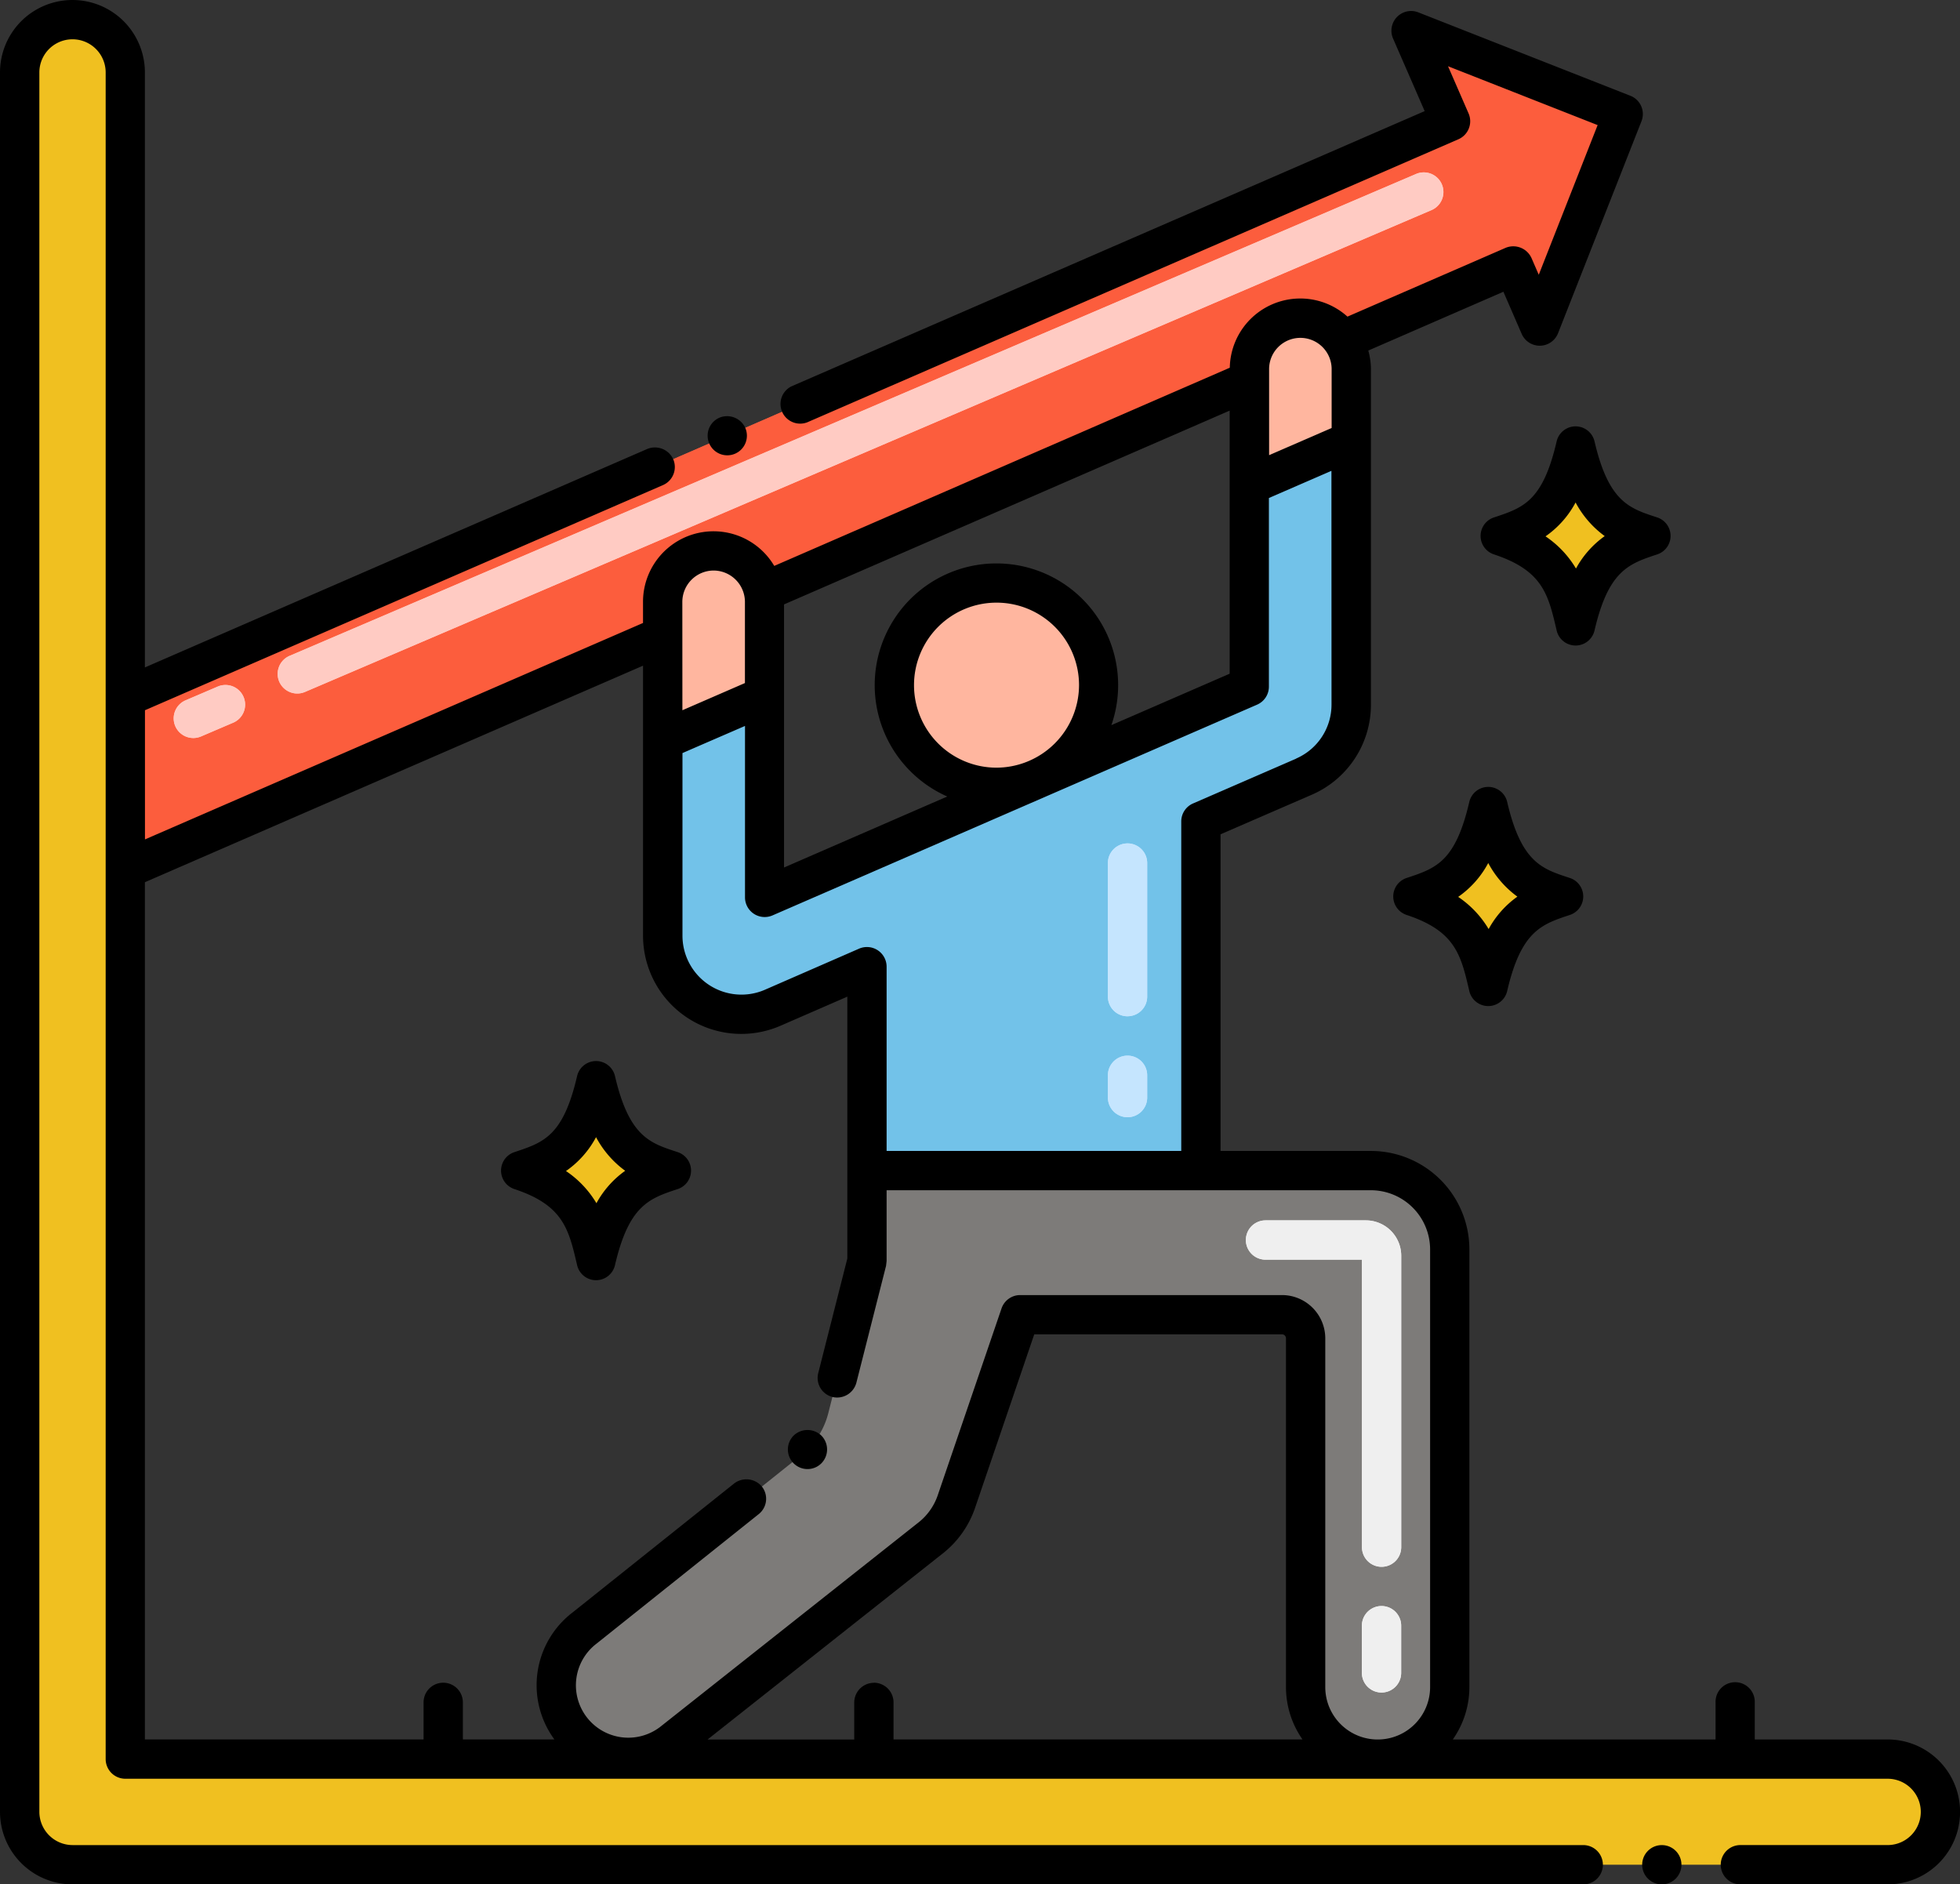<svg xmlns="http://www.w3.org/2000/svg" width="114.332" height="109.918" viewBox="0 0 114.332 109.918">
  <rect x="0" y="0" width="114.332" height="109.918" fill="#333333" stroke="none"/>
  <g id="Layer_1" transform="translate(-3.27 -8.09)">
    <g id="Grupo_971647" data-name="Grupo 971647" transform="translate(3.27 8.09)">
      <path id="Trazado_736438" data-name="Trazado 736438" d="M11.933,112.056V13.669a3.08,3.08,0,1,0-6.16,0V115.136a3.08,3.08,0,0,0,3.08,3.08H114.735a3.08,3.08,0,1,0,0-6.16Z" transform="translate(-4.626 -9.444)" fill="#f0c020"/>
      <circle id="Elipse_5947" data-name="Elipse 5947" cx="5.958" cy="5.958" r="5.958" transform="translate(52.175 34.009)" fill="#ffb69f"/>
      <path id="Trazado_736439" data-name="Trazado 736439" d="M106.589,16.851l-4.868,12.37L100.2,25.71,90.2,30.055a2.968,2.968,0,0,0-5.418,1.678v.674L56.448,44.726a2.971,2.971,0,0,0-5.885.578v1.98L19.217,60.91V50.877L96.524,17.272l-2.3-5.289Z" transform="translate(-11.908 -10.199)" fill="#fc5d3d"/>
      <path id="Trazado_736440" data-name="Trazado 736440" d="M126.183,161.657V187.2a4.2,4.2,0,0,1-4.2,4.2h0a4.2,4.2,0,0,1-4.2-4.2V166.855a1.375,1.375,0,0,0-1.375-1.375H101.126l-3.721,10.9a4.584,4.584,0,0,1-1.579,2.179L80.8,190.449a4.2,4.2,0,1,1-5.058-6.711l12.512-9.989a4.574,4.574,0,0,0,1.682-2.535l2.255-8.864v-5.275H121.6A4.584,4.584,0,0,1,126.183,161.657Z" transform="translate(-41.618 -88.789)" fill="#7d7b79"/>
      <path id="Trazado_736441" data-name="Trazado 736441" d="M93.547,81.173v5.491l-5.94,2.58V81.173a2.971,2.971,0,0,1,5.885-.578A3.009,3.009,0,0,1,93.547,81.173Z" transform="translate(-48.952 -46.068)" fill="#ffb69f"/>
      <path id="Trazado_736442" data-name="Trazado 736442" d="M168.217,51.563v4.185l-5.94,2.58V51.563a2.968,2.968,0,0,1,5.418-1.678,2.935,2.935,0,0,1,.522,1.678Z" transform="translate(-89.399 -30.029)" fill="#ffb69f"/>
      <path id="Trazado_736443" data-name="Trazado 736443" d="M127.771,64.2V79.585a4.58,4.58,0,0,1-2.755,4.2L119,86.4v20.369H99.524V94.87l-5.5,2.4a4.584,4.584,0,0,1-6.412-4.2v-11.4l5.94-2.58V90.832l28.284-12.3V66.783Z" transform="translate(-48.952 -38.484)" fill="#72c2e9"/>
      <g id="Grupo_971638" data-name="Grupo 971638" transform="translate(30.359 25.999)">
        <path id="Trazado_736444" data-name="Trazado 736444" d="M78.328,150.853c-1.688-.558-3.432-1.045-4.411-5.262-.9,3.883-2.346,4.58-4.411,5.262,3.367,1.113,3.875,2.955,4.411,5.262C74.84,152.138,76.366,151.5,78.328,150.853Z" transform="translate(-69.507 -108.569)" fill="#f0c020"/>
        <path id="Trazado_736445" data-name="Trazado 736445" d="M202.994,70.078c-1.688-.558-3.432-1.045-4.411-5.262-.9,3.883-2.346,4.58-4.411,5.262,3.367,1.113,3.875,2.955,4.411,5.262.923-3.977,2.449-4.614,4.411-5.262Z" transform="translate(-137.034 -64.816)" fill="#f0c020"/>
        <path id="Trazado_736446" data-name="Trazado 736446" d="M191.877,115.964c-1.688-.558-3.432-1.045-4.411-5.262-.9,3.883-2.346,4.58-4.411,5.262,3.367,1.113,3.875,2.955,4.411,5.262C188.39,117.249,189.916,116.612,191.877,115.964Z" transform="translate(-131.013 -89.671)" fill="#f0c020"/>
      </g>
      <path id="Trazado_736447" data-name="Trazado 736447" d="M106.589,16.851l-4.868,12.37L100.2,25.71,90.2,30.055a2.968,2.968,0,0,0-5.418,1.678v.674L56.448,44.726a2.971,2.971,0,0,0-5.885.578v1.98L19.217,60.91V50.877L96.524,17.272l-2.3-5.289Z" transform="translate(-11.908 -10.199)" fill="#fc5d3d"/>
      <path id="Trazado_736448" data-name="Trazado 736448" d="M71.476,155.035c-.489-2.108-.812-3.5-3.662-4.442a1.135,1.135,0,0,1,0-2.153c1.716-.567,2.849-.941,3.662-4.442a1.135,1.135,0,0,1,2.208,0c.831,3.58,2.073,3.918,3.662,4.442a1.135,1.135,0,0,1,0,2.153c-1.654.546-2.85.941-3.662,4.442A1.134,1.134,0,0,1,71.476,155.035Zm-.648-5.492a5.888,5.888,0,0,1,1.775,1.876,5.609,5.609,0,0,1,1.677-1.892,5.781,5.781,0,0,1-1.7-1.961,5.621,5.621,0,0,1-1.756,1.977Z" transform="translate(-37.811 -81.234)"/>
      <path id="Trazado_736449" data-name="Trazado 736449" d="M196.143,74.259c-.489-2.108-.812-3.5-3.662-4.442a1.135,1.135,0,0,1,0-2.153c1.716-.567,2.849-.941,3.662-4.442a1.135,1.135,0,0,1,2.208,0c.831,3.58,2.073,3.918,3.662,4.442a1.135,1.135,0,0,1,0,2.153c-1.654.546-2.85.941-3.662,4.442A1.134,1.134,0,0,1,196.143,74.259Zm-.648-5.492a5.888,5.888,0,0,1,1.775,1.876,5.609,5.609,0,0,1,1.677-1.892,5.786,5.786,0,0,1-1.7-1.961,5.622,5.622,0,0,1-1.756,1.977Z" transform="translate(-105.339 -37.48)"/>
      <path id="Trazado_736450" data-name="Trazado 736450" d="M185.026,120.146c-.489-2.108-.812-3.5-3.662-4.442a1.135,1.135,0,0,1,0-2.153c1.716-.567,2.849-.941,3.662-4.442a1.135,1.135,0,0,1,2.208,0c.831,3.58,2.073,3.918,3.662,4.442a1.135,1.135,0,0,1,0,2.153c-1.654.546-2.85.941-3.662,4.442A1.134,1.134,0,0,1,185.026,120.146Zm-.648-5.492a5.888,5.888,0,0,1,1.775,1.876,5.609,5.609,0,0,1,1.677-1.892,5.786,5.786,0,0,1-1.7-1.961,5.616,5.616,0,0,1-1.756,1.977Z" transform="translate(-99.317 -62.336)"/>
      <g id="Grupo_971646" data-name="Grupo 971646" transform="translate(0 0)">
        <g id="Grupo_971639" data-name="Grupo 971639" transform="translate(64.627 49.196)">
          <path id="Trazado_736451" data-name="Trazado 736451" d="M145.419,131.4a1.146,1.146,0,0,1-1.146-1.146v-1.3a1.146,1.146,0,1,1,2.292,0v1.3A1.146,1.146,0,0,1,145.419,131.4Zm0-5.888a1.146,1.146,0,0,1-1.146-1.146v-7.792a1.146,1.146,0,0,1,2.292,0v7.792A1.146,1.146,0,0,1,145.419,125.51Z" transform="translate(-144.273 -115.427)" fill="#c5e5fe"/>
        </g>
        <g id="Grupo_971640" data-name="Grupo 971640" transform="translate(10.13 10.047)">
          <path id="Trazado_736452" data-name="Trazado 736452" d="M25.465,62.316a1.146,1.146,0,0,1,.6-1.5l1.851-.792a1.146,1.146,0,1,1,.9,2.107l-1.851.792A1.146,1.146,0,0,1,25.465,62.316Zm6.065-2.594a1.146,1.146,0,0,1,.6-1.5L97.873,30.1a1.146,1.146,0,0,1,.9,2.107L33.034,60.325A1.145,1.145,0,0,1,31.53,59.722Z" transform="translate(-25.372 -30.011)" fill="#ffcbc3"/>
        </g>
        <g id="Grupo_971641" data-name="Grupo 971641" transform="translate(72.675 71.189)">
          <path id="Trazado_736453" data-name="Trazado 736453" d="M169.75,190.949A1.146,1.146,0,0,1,168.6,189.8v-2.75a1.146,1.146,0,1,1,2.292,0v2.75A1.146,1.146,0,0,1,169.75,190.949Zm0-7.333a1.146,1.146,0,0,1-1.146-1.146V165.7h-5.625a1.146,1.146,0,1,1,0-2.292h5.854a2.065,2.065,0,0,1,2.062,2.063v17A1.146,1.146,0,0,1,169.75,183.616Z" transform="translate(-161.833 -163.411)" fill="#efefef"/>
        </g>
        <g id="Grupo_971645" data-name="Grupo 971645" transform="translate(10.13 10.047)">
          <g id="Grupo_971642" data-name="Grupo 971642" transform="translate(54.496 39.149)">
            <path id="Trazado_736454" data-name="Trazado 736454" d="M145.419,131.4a1.146,1.146,0,0,1-1.146-1.146v-1.3a1.146,1.146,0,1,1,2.292,0v1.3A1.146,1.146,0,0,1,145.419,131.4Zm0-5.888a1.146,1.146,0,0,1-1.146-1.146v-7.792a1.146,1.146,0,0,1,2.292,0v7.792A1.146,1.146,0,0,1,145.419,125.51Z" transform="translate(-144.273 -115.427)" fill="#c5e5fe"/>
          </g>
          <g id="Grupo_971643" data-name="Grupo 971643">
            <path id="Trazado_736455" data-name="Trazado 736455" d="M25.465,62.316a1.146,1.146,0,0,1,.6-1.5l1.851-.792a1.146,1.146,0,1,1,.9,2.107l-1.851.792A1.146,1.146,0,0,1,25.465,62.316Zm6.065-2.594a1.146,1.146,0,0,1,.6-1.5L97.873,30.1a1.146,1.146,0,0,1,.9,2.107L33.034,60.325A1.145,1.145,0,0,1,31.53,59.722Z" transform="translate(-25.372 -30.011)" fill="#ffcbc3"/>
          </g>
          <g id="Grupo_971644" data-name="Grupo 971644" transform="translate(62.545 61.142)">
            <path id="Trazado_736456" data-name="Trazado 736456" d="M169.75,190.949A1.146,1.146,0,0,1,168.6,189.8v-2.75a1.146,1.146,0,1,1,2.292,0v2.75A1.146,1.146,0,0,1,169.75,190.949Zm0-7.333a1.146,1.146,0,0,1-1.146-1.146V165.7h-5.625a1.146,1.146,0,1,1,0-2.292h5.854a2.065,2.065,0,0,1,2.062,2.063v17A1.146,1.146,0,0,1,169.75,183.616Z" transform="translate(-161.833 -163.411)" fill="#efefef"/>
          </g>
        </g>
        <path id="Trazado_736457" data-name="Trazado 736457" d="M113.38,109.556h-7.75v-2.163a1.144,1.144,0,1,0-2.287,0v2.163H88.016a5.324,5.324,0,0,0,.967-3.053V80.956a5.745,5.745,0,0,0-5.734-5.729H74.467l0-18.471,5.326-2.31a5.722,5.722,0,0,0,3.447-5.257V29.623a4.086,4.086,0,0,0-.154-1.085l7.881-3.43,1.068,2.461a1.148,1.148,0,0,0,2.118-.037l4.868-12.37a1.142,1.142,0,0,0-.646-1.485L86,8.81a1.148,1.148,0,0,0-1.472,1.521l1.847,4.24L49.438,30.626a1.147,1.147,0,0,0,.917,2.1,0,0,0,0,1,0,0l37.982-16.51a1.146,1.146,0,0,0,.6-1.507l-1.2-2.755,8.727,3.433L93.03,24.117l-.422-.972a1.168,1.168,0,0,0-1.508-.6l-9.229,4.014a4.112,4.112,0,0,0-6.864,2.98L48.434,41.1a4.114,4.114,0,0,0-7.655,2.1v1.229L11.726,57.054V49.519L41.949,36.383a1.149,1.149,0,0,0,.591-1.507,1.173,1.173,0,0,0-1.508-.6L11.722,47.022V12.316a4.226,4.226,0,1,0-8.452,0V113.782A4.233,4.233,0,0,0,7.5,118.008H95.624a1.146,1.146,0,1,0,0-2.292H7.5a1.944,1.944,0,0,1-1.934-1.935V12.316a1.934,1.934,0,1,1,3.868,0V110.7a1.147,1.147,0,0,0,1.146,1.146h102.8a1.934,1.934,0,0,1,0,3.869h-8.589a1.146,1.146,0,0,0,0,2.292h8.589a4.226,4.226,0,0,0,0-8.452Zm-34.5-57.214-6.013,2.613A1.14,1.14,0,0,0,72.176,56V75.226H54.988V64.474a1.148,1.148,0,0,0-1.6-1.05l-5.5,2.4a3.44,3.44,0,0,1-4.808-3.153V52.018c1.034-.45.307-.135,3.648-1.583v10a1.148,1.148,0,0,0,1.6,1.054L76.6,49.193a1.143,1.143,0,0,0,.688-1.054v-11l3.648-1.585.005,13.63a3.429,3.429,0,0,1-2.067,3.154ZM75,47.388l-6.9,3a7.1,7.1,0,1,0-9.573,4.163l-9.522,4.141V43.346L75,32.042c0,8.778,0-7.181,0,15.346ZM61.4,52.869a4.813,4.813,0,1,1,4.813-4.813A4.83,4.83,0,0,1,61.4,52.869ZM77.3,29.622a1.824,1.824,0,0,1,3.648,0v3.433L77.3,34.641V29.622ZM43.072,43.194A1.832,1.832,0,0,1,44.9,41.37h.009a1.835,1.835,0,0,1,1.815,1.824v4.739l-3.648,1.586ZM11.722,59.55,40.78,46.919v15.75a5.732,5.732,0,0,0,8.012,5.257l3.905-1.7V81.5L51,88.184a1.146,1.146,0,0,0,.83,1.393,1.161,1.161,0,0,0,1.393-.825l1.733-6.825.032-.279v-4.13H83.249a3.459,3.459,0,0,1,3.443,3.438V106.5a3.057,3.057,0,0,1-6.115,0V86.154a2.528,2.528,0,0,0-2.521-2.521H62.78a1.15,1.15,0,0,0-1.086.774l-3.722,10.9a3.435,3.435,0,0,1-1.183,1.636L41.761,108.836a3.056,3.056,0,0,1-3.68-4.881l9.446-7.544A1.144,1.144,0,0,0,47.71,94.8a1.176,1.176,0,0,0-1.613-.179l-9.405,7.508a5.342,5.342,0,0,0-1.082,7.425H30.27v-2.163a1.146,1.146,0,1,0-2.292,0v2.163H11.722Zm42.524,46.7a1.152,1.152,0,0,0-1.146,1.146v2.163H44.543l13.627-10.78a5.763,5.763,0,0,0,1.975-2.723L63.6,85.924H78.056a.232.232,0,0,1,.229.229V106.5a5.311,5.311,0,0,0,.963,3.053H55.392v-2.163a1.149,1.149,0,0,0-1.146-1.145Z" transform="translate(-3.27 -8.09)"/>
        <circle id="Elipse_5948" data-name="Elipse 5948" cx="1.146" cy="1.146" r="1.146" transform="translate(95.792 107.626)"/>
        <path id="Trazado_736458" data-name="Trazado 736458" d="M94.019,61.143a1.145,1.145,0,1,0,1.508.591A1.168,1.168,0,0,0,94.019,61.143Z" transform="translate(-52.054 -36.778)"/>
        <path id="Trazado_736459" data-name="Trazado 736459" d="M105.5,192.028a1.149,1.149,0,0,0,0-1.623,1.168,1.168,0,0,0-1.613,0s0,0,0,0a1.144,1.144,0,0,0,1.613,1.623Z" transform="translate(-57.59 -106.668)"/>
      </g>
    </g>
  </g>
</svg>
